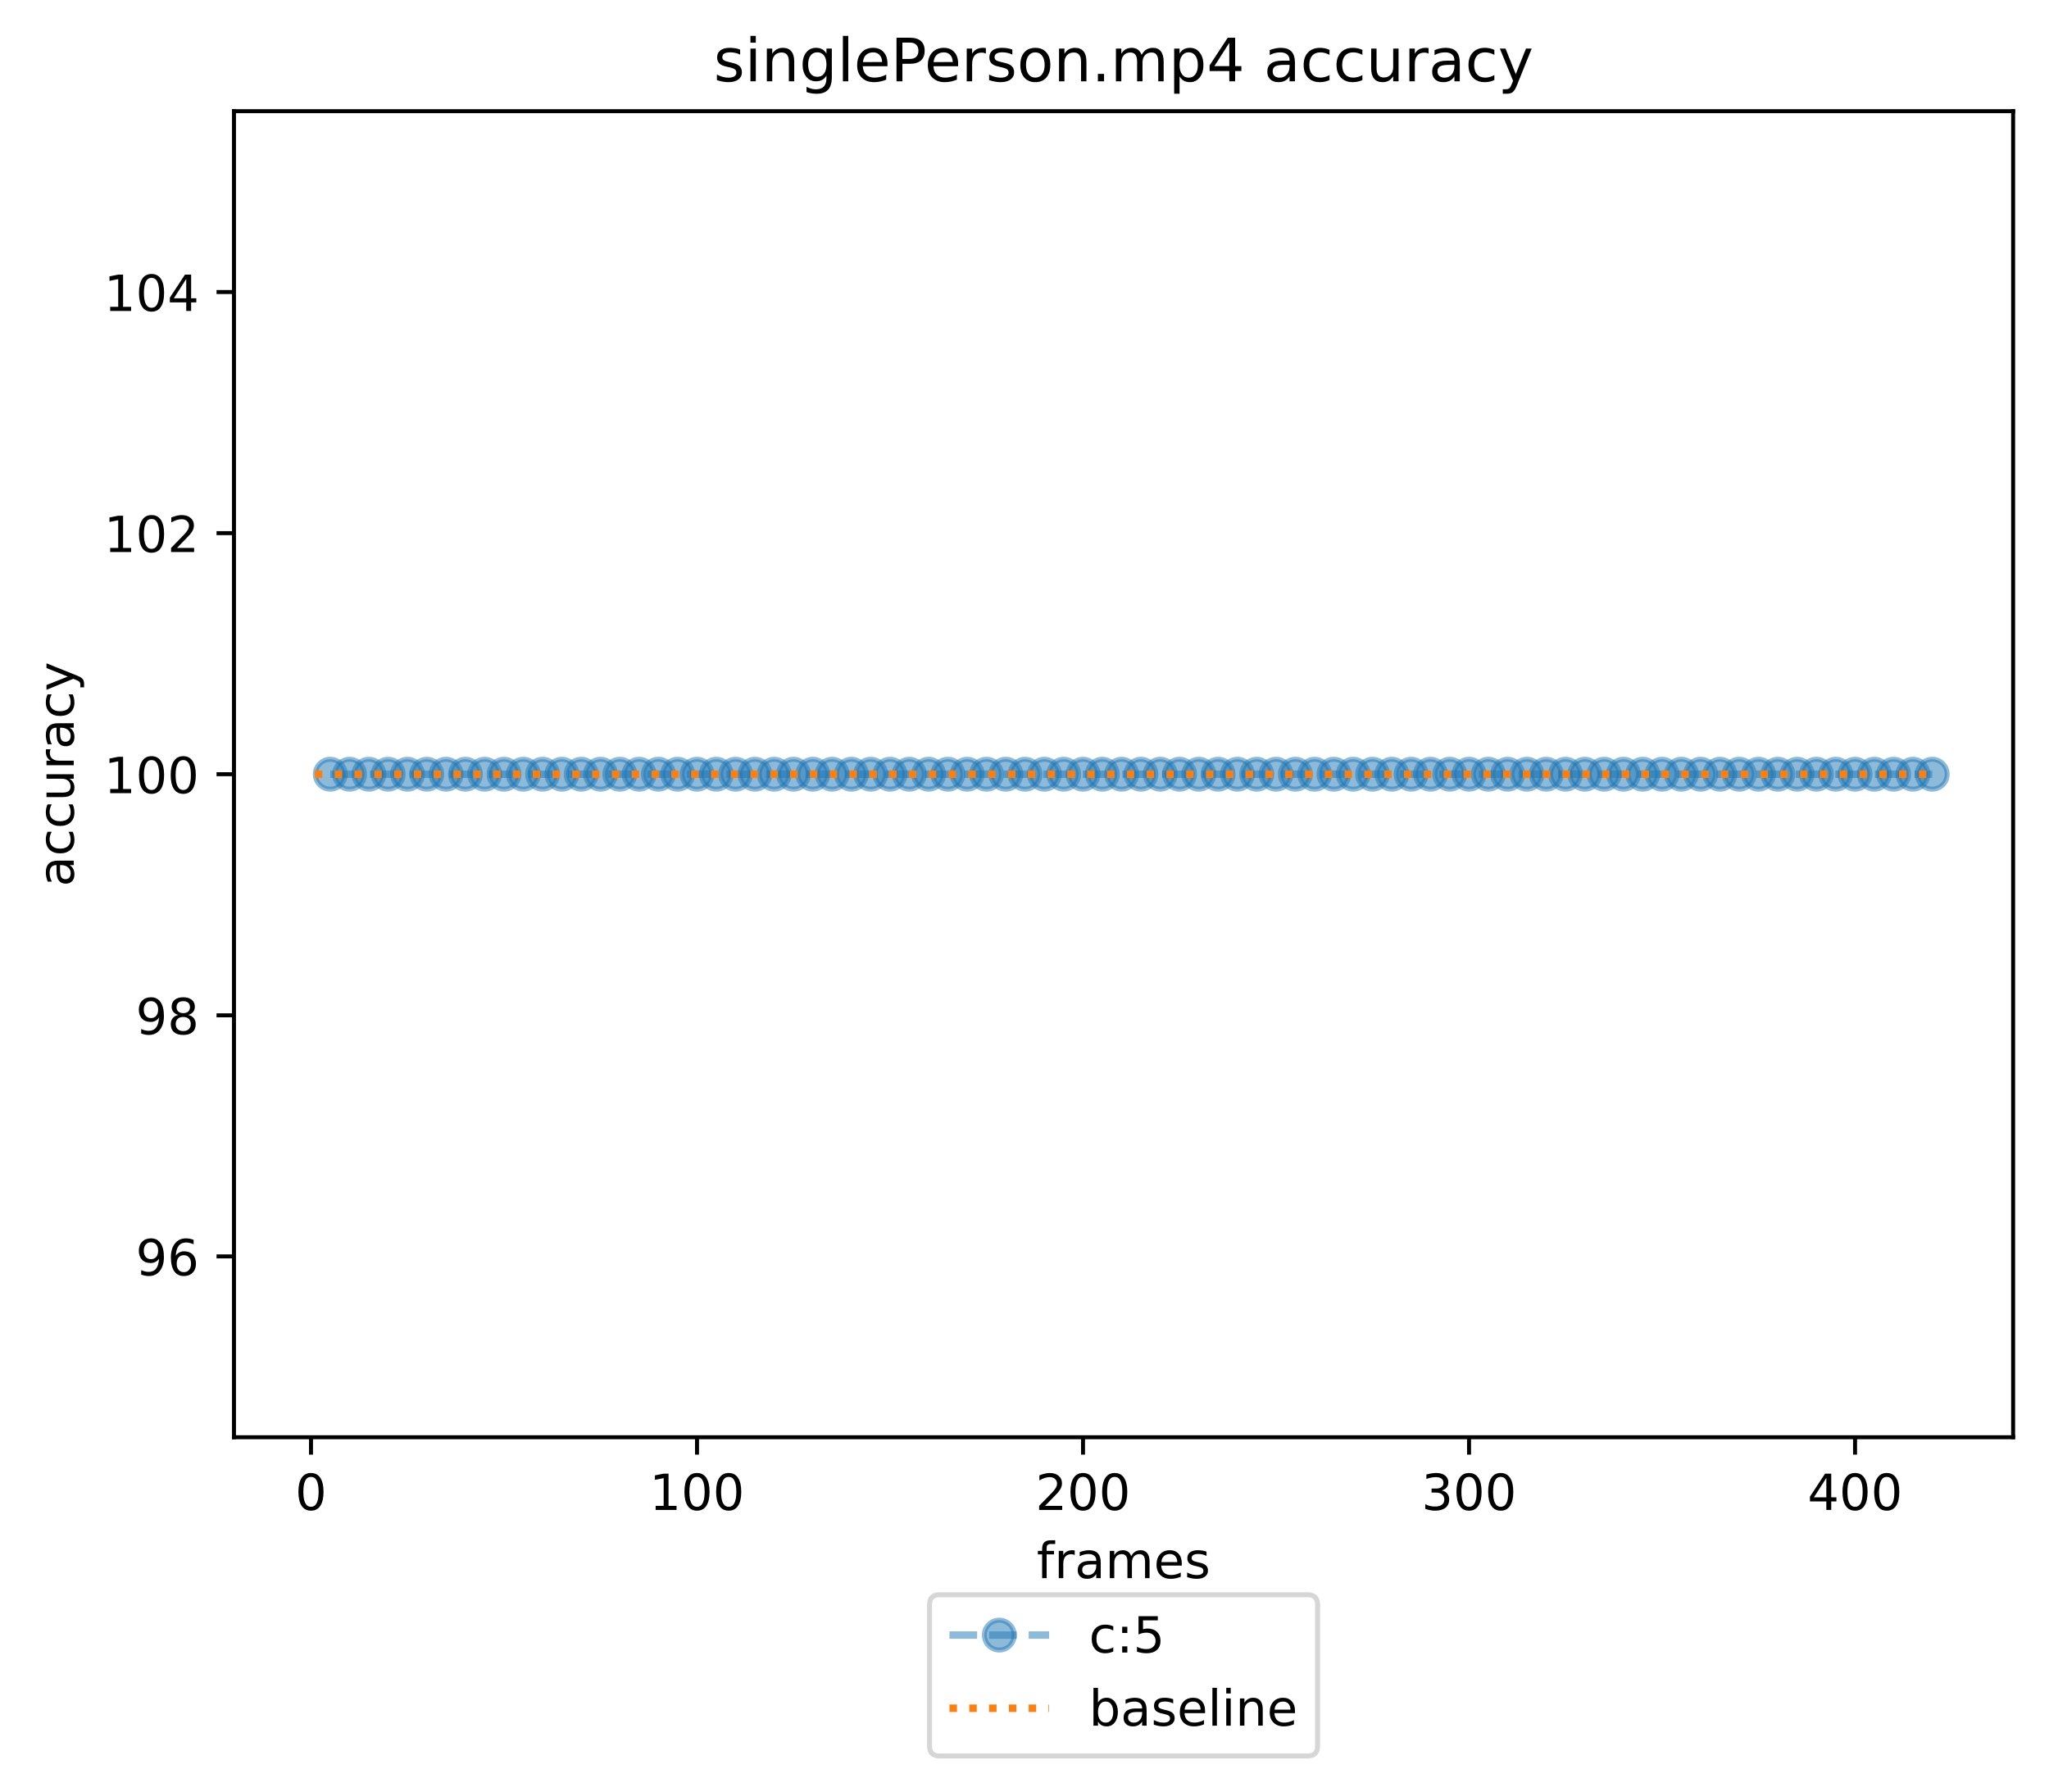 <?xml version="1.0" encoding="utf-8" standalone="no"?>
<!DOCTYPE svg PUBLIC "-//W3C//DTD SVG 1.1//EN"
  "http://www.w3.org/Graphics/SVG/1.1/DTD/svg11.dtd">
<!-- Created with matplotlib (https://matplotlib.org/) -->
<svg height="359.598pt" version="1.1" viewBox="0 0 411.286 359.598" width="411.286pt" xmlns="http://www.w3.org/2000/svg" xmlns:xlink="http://www.w3.org/1999/xlink">
 <defs>
  <style type="text/css">*{stroke-linecap:butt;stroke-linejoin:round;}</style>
 </defs>
 <g id="figure_1">
  <g id="patch_1">
   <path d="M 0 359.598 
L 411.286 359.598 
L 411.286 0 
L 0 0 
z
" style="fill:#ffffff;"/>
  </g>
  <g id="axes_1">
   <g id="patch_2">
    <path d="M 46.966 288.43 
L 404.086 288.43 
L 404.086 22.318 
L 46.966 22.318 
z
" style="fill:#ffffff;"/>
   </g>
   <g id="matplotlib.axis_1">
    <g id="xtick_1">
     <g id="line2d_1">
      <defs>
       <path d="M 0 0 
L 0 3.5 
" id="mebd1332205" style="stroke:#000000;stroke-width:0.8;"/>
      </defs>
      <g>
       <use style="stroke:#000000;stroke-width:0.8;" x="62.424" xlink:href="#mebd1332205" y="288.43"/>
      </g>
     </g>
     <g id="text_1">
      <!-- 0 -->
      <g transform="translate(59.242 303.029)scale(0.1 -0.1)">
       <defs>
        <path d="M 31.781 66.406 
Q 24.172 66.406 20.328 58.906 
Q 16.5 51.422 16.5 36.375 
Q 16.5 21.391 20.328 13.891 
Q 24.172 6.391 31.781 6.391 
Q 39.453 6.391 43.281 13.891 
Q 47.125 21.391 47.125 36.375 
Q 47.125 51.422 43.281 58.906 
Q 39.453 66.406 31.781 66.406 
z
M 31.781 74.219 
Q 44.047 74.219 50.516 64.516 
Q 56.984 54.828 56.984 36.375 
Q 56.984 17.969 50.516 8.266 
Q 44.047 -1.422 31.781 -1.422 
Q 19.531 -1.422 13.062 8.266 
Q 6.594 17.969 6.594 36.375 
Q 6.594 54.828 13.062 64.516 
Q 19.531 74.219 31.781 74.219 
z
" id="DejaVuSans-48"/>
       </defs>
       <use xlink:href="#DejaVuSans-48"/>
      </g>
     </g>
    </g>
    <g id="xtick_2">
     <g id="line2d_2">
      <g>
       <use style="stroke:#000000;stroke-width:0.8;" x="139.907" xlink:href="#mebd1332205" y="288.43"/>
      </g>
     </g>
     <g id="text_2">
      <!-- 100 -->
      <g transform="translate(130.363 303.029)scale(0.1 -0.1)">
       <defs>
        <path d="M 12.406 8.297 
L 28.516 8.297 
L 28.516 63.922 
L 10.984 60.406 
L 10.984 69.391 
L 28.422 72.906 
L 38.281 72.906 
L 38.281 8.297 
L 54.391 8.297 
L 54.391 0 
L 12.406 0 
z
" id="DejaVuSans-49"/>
       </defs>
       <use xlink:href="#DejaVuSans-49"/>
       <use x="63.623" xlink:href="#DejaVuSans-48"/>
       <use x="127.246" xlink:href="#DejaVuSans-48"/>
      </g>
     </g>
    </g>
    <g id="xtick_3">
     <g id="line2d_3">
      <g>
       <use style="stroke:#000000;stroke-width:0.8;" x="217.39" xlink:href="#mebd1332205" y="288.43"/>
      </g>
     </g>
     <g id="text_3">
      <!-- 200 -->
      <g transform="translate(207.846 303.029)scale(0.1 -0.1)">
       <defs>
        <path d="M 19.188 8.297 
L 53.609 8.297 
L 53.609 0 
L 7.328 0 
L 7.328 8.297 
Q 12.938 14.109 22.625 23.891 
Q 32.328 33.688 34.812 36.531 
Q 39.547 41.844 41.422 45.531 
Q 43.312 49.219 43.312 52.781 
Q 43.312 58.594 39.234 62.25 
Q 35.156 65.922 28.609 65.922 
Q 23.969 65.922 18.812 64.312 
Q 13.672 62.703 7.812 59.422 
L 7.812 69.391 
Q 13.766 71.781 18.938 73 
Q 24.125 74.219 28.422 74.219 
Q 39.75 74.219 46.484 68.547 
Q 53.219 62.891 53.219 53.422 
Q 53.219 48.922 51.531 44.891 
Q 49.859 40.875 45.406 35.406 
Q 44.188 33.984 37.641 27.219 
Q 31.109 20.453 19.188 8.297 
z
" id="DejaVuSans-50"/>
       </defs>
       <use xlink:href="#DejaVuSans-50"/>
       <use x="63.623" xlink:href="#DejaVuSans-48"/>
       <use x="127.246" xlink:href="#DejaVuSans-48"/>
      </g>
     </g>
    </g>
    <g id="xtick_4">
     <g id="line2d_4">
      <g>
       <use style="stroke:#000000;stroke-width:0.8;" x="294.873" xlink:href="#mebd1332205" y="288.43"/>
      </g>
     </g>
     <g id="text_4">
      <!-- 300 -->
      <g transform="translate(285.329 303.029)scale(0.1 -0.1)">
       <defs>
        <path d="M 40.578 39.312 
Q 47.656 37.797 51.625 33 
Q 55.609 28.219 55.609 21.188 
Q 55.609 10.406 48.188 4.484 
Q 40.766 -1.422 27.094 -1.422 
Q 22.516 -1.422 17.656 -0.516 
Q 12.797 0.391 7.625 2.203 
L 7.625 11.719 
Q 11.719 9.328 16.594 8.109 
Q 21.484 6.891 26.812 6.891 
Q 36.078 6.891 40.938 10.547 
Q 45.797 14.203 45.797 21.188 
Q 45.797 27.641 41.281 31.266 
Q 36.766 34.906 28.719 34.906 
L 20.219 34.906 
L 20.219 43.016 
L 29.109 43.016 
Q 36.375 43.016 40.234 45.922 
Q 44.094 48.828 44.094 54.297 
Q 44.094 59.906 40.109 62.906 
Q 36.141 65.922 28.719 65.922 
Q 24.656 65.922 20.016 65.031 
Q 15.375 64.156 9.812 62.312 
L 9.812 71.094 
Q 15.438 72.656 20.344 73.438 
Q 25.25 74.219 29.594 74.219 
Q 40.828 74.219 47.359 69.109 
Q 53.906 64.016 53.906 55.328 
Q 53.906 49.266 50.438 45.094 
Q 46.969 40.922 40.578 39.312 
z
" id="DejaVuSans-51"/>
       </defs>
       <use xlink:href="#DejaVuSans-51"/>
       <use x="63.623" xlink:href="#DejaVuSans-48"/>
       <use x="127.246" xlink:href="#DejaVuSans-48"/>
      </g>
     </g>
    </g>
    <g id="xtick_5">
     <g id="line2d_5">
      <g>
       <use style="stroke:#000000;stroke-width:0.8;" x="372.356" xlink:href="#mebd1332205" y="288.43"/>
      </g>
     </g>
     <g id="text_5">
      <!-- 400 -->
      <g transform="translate(362.813 303.029)scale(0.1 -0.1)">
       <defs>
        <path d="M 37.797 64.312 
L 12.891 25.391 
L 37.797 25.391 
z
M 35.203 72.906 
L 47.609 72.906 
L 47.609 25.391 
L 58.016 25.391 
L 58.016 17.188 
L 47.609 17.188 
L 47.609 0 
L 37.797 0 
L 37.797 17.188 
L 4.891 17.188 
L 4.891 26.703 
z
" id="DejaVuSans-52"/>
       </defs>
       <use xlink:href="#DejaVuSans-52"/>
       <use x="63.623" xlink:href="#DejaVuSans-48"/>
       <use x="127.246" xlink:href="#DejaVuSans-48"/>
      </g>
     </g>
    </g>
    <g id="text_6">
     <!-- frames -->
     <g transform="translate(208.094 316.707)scale(0.1 -0.1)">
      <defs>
       <path d="M 37.109 75.984 
L 37.109 68.5 
L 28.516 68.5 
Q 23.688 68.5 21.797 66.547 
Q 19.922 64.594 19.922 59.516 
L 19.922 54.688 
L 34.719 54.688 
L 34.719 47.703 
L 19.922 47.703 
L 19.922 0 
L 10.891 0 
L 10.891 47.703 
L 2.297 47.703 
L 2.297 54.688 
L 10.891 54.688 
L 10.891 58.5 
Q 10.891 67.625 15.141 71.797 
Q 19.391 75.984 28.609 75.984 
z
" id="DejaVuSans-102"/>
       <path d="M 41.109 46.297 
Q 39.594 47.172 37.812 47.578 
Q 36.031 48 33.891 48 
Q 26.266 48 22.188 43.047 
Q 18.109 38.094 18.109 28.812 
L 18.109 0 
L 9.078 0 
L 9.078 54.688 
L 18.109 54.688 
L 18.109 46.188 
Q 20.953 51.172 25.484 53.578 
Q 30.031 56 36.531 56 
Q 37.453 56 38.578 55.875 
Q 39.703 55.766 41.062 55.516 
z
" id="DejaVuSans-114"/>
       <path d="M 34.281 27.484 
Q 23.391 27.484 19.188 25 
Q 14.984 22.516 14.984 16.5 
Q 14.984 11.719 18.141 8.906 
Q 21.297 6.109 26.703 6.109 
Q 34.188 6.109 38.703 11.406 
Q 43.219 16.703 43.219 25.484 
L 43.219 27.484 
z
M 52.203 31.203 
L 52.203 0 
L 43.219 0 
L 43.219 8.297 
Q 40.141 3.328 35.547 0.953 
Q 30.953 -1.422 24.312 -1.422 
Q 15.922 -1.422 10.953 3.297 
Q 6 8.016 6 15.922 
Q 6 25.141 12.172 29.828 
Q 18.359 34.516 30.609 34.516 
L 43.219 34.516 
L 43.219 35.406 
Q 43.219 41.609 39.141 45 
Q 35.062 48.391 27.688 48.391 
Q 23 48.391 18.547 47.266 
Q 14.109 46.141 10.016 43.891 
L 10.016 52.203 
Q 14.938 54.109 19.578 55.047 
Q 24.219 56 28.609 56 
Q 40.484 56 46.344 49.844 
Q 52.203 43.703 52.203 31.203 
z
" id="DejaVuSans-97"/>
       <path d="M 52 44.188 
Q 55.375 50.25 60.062 53.125 
Q 64.75 56 71.094 56 
Q 79.641 56 84.281 50.016 
Q 88.922 44.047 88.922 33.016 
L 88.922 0 
L 79.891 0 
L 79.891 32.719 
Q 79.891 40.578 77.094 44.375 
Q 74.312 48.188 68.609 48.188 
Q 61.625 48.188 57.562 43.547 
Q 53.516 38.922 53.516 30.906 
L 53.516 0 
L 44.484 0 
L 44.484 32.719 
Q 44.484 40.625 41.703 44.406 
Q 38.922 48.188 33.109 48.188 
Q 26.219 48.188 22.156 43.531 
Q 18.109 38.875 18.109 30.906 
L 18.109 0 
L 9.078 0 
L 9.078 54.688 
L 18.109 54.688 
L 18.109 46.188 
Q 21.188 51.219 25.484 53.609 
Q 29.781 56 35.688 56 
Q 41.656 56 45.828 52.969 
Q 50 49.953 52 44.188 
z
" id="DejaVuSans-109"/>
       <path d="M 56.203 29.594 
L 56.203 25.203 
L 14.891 25.203 
Q 15.484 15.922 20.484 11.062 
Q 25.484 6.203 34.422 6.203 
Q 39.594 6.203 44.453 7.469 
Q 49.312 8.734 54.109 11.281 
L 54.109 2.781 
Q 49.266 0.734 44.188 -0.344 
Q 39.109 -1.422 33.891 -1.422 
Q 20.797 -1.422 13.156 6.188 
Q 5.516 13.812 5.516 26.812 
Q 5.516 40.234 12.766 48.109 
Q 20.016 56 32.328 56 
Q 43.359 56 49.781 48.891 
Q 56.203 41.797 56.203 29.594 
z
M 47.219 32.234 
Q 47.125 39.594 43.094 43.984 
Q 39.062 48.391 32.422 48.391 
Q 24.906 48.391 20.391 44.141 
Q 15.875 39.891 15.188 32.172 
z
" id="DejaVuSans-101"/>
       <path d="M 44.281 53.078 
L 44.281 44.578 
Q 40.484 46.531 36.375 47.5 
Q 32.281 48.484 27.875 48.484 
Q 21.188 48.484 17.844 46.438 
Q 14.5 44.391 14.5 40.281 
Q 14.5 37.156 16.891 35.375 
Q 19.281 33.594 26.516 31.984 
L 29.594 31.297 
Q 39.156 29.25 43.188 25.516 
Q 47.219 21.781 47.219 15.094 
Q 47.219 7.469 41.188 3.016 
Q 35.156 -1.422 24.609 -1.422 
Q 20.219 -1.422 15.453 -0.562 
Q 10.688 0.297 5.422 2 
L 5.422 11.281 
Q 10.406 8.688 15.234 7.391 
Q 20.062 6.109 24.812 6.109 
Q 31.156 6.109 34.562 8.281 
Q 37.984 10.453 37.984 14.406 
Q 37.984 18.062 35.516 20.016 
Q 33.062 21.969 24.703 23.781 
L 21.578 24.516 
Q 13.234 26.266 9.516 29.906 
Q 5.812 33.547 5.812 39.891 
Q 5.812 47.609 11.281 51.797 
Q 16.75 56 26.812 56 
Q 31.781 56 36.172 55.266 
Q 40.578 54.547 44.281 53.078 
z
" id="DejaVuSans-115"/>
      </defs>
      <use xlink:href="#DejaVuSans-102"/>
      <use x="35.205" xlink:href="#DejaVuSans-114"/>
      <use x="76.318" xlink:href="#DejaVuSans-97"/>
      <use x="137.598" xlink:href="#DejaVuSans-109"/>
      <use x="235.01" xlink:href="#DejaVuSans-101"/>
      <use x="296.533" xlink:href="#DejaVuSans-115"/>
     </g>
    </g>
   </g>
   <g id="matplotlib.axis_2">
    <g id="ytick_1">
     <g id="line2d_6">
      <defs>
       <path d="M 0 0 
L -3.5 0 
" id="m927bc03f6c" style="stroke:#000000;stroke-width:0.8;"/>
      </defs>
      <g>
       <use style="stroke:#000000;stroke-width:0.8;" x="46.966" xlink:href="#m927bc03f6c" y="252.142"/>
      </g>
     </g>
     <g id="text_7">
      <!-- 96 -->
      <g transform="translate(27.241 255.941)scale(0.1 -0.1)">
       <defs>
        <path d="M 10.984 1.516 
L 10.984 10.5 
Q 14.703 8.734 18.5 7.812 
Q 22.312 6.891 25.984 6.891 
Q 35.75 6.891 40.891 13.453 
Q 46.047 20.016 46.781 33.406 
Q 43.953 29.203 39.594 26.953 
Q 35.25 24.703 29.984 24.703 
Q 19.047 24.703 12.672 31.312 
Q 6.297 37.938 6.297 49.422 
Q 6.297 60.641 12.938 67.422 
Q 19.578 74.219 30.609 74.219 
Q 43.266 74.219 49.922 64.516 
Q 56.594 54.828 56.594 36.375 
Q 56.594 19.141 48.406 8.859 
Q 40.234 -1.422 26.422 -1.422 
Q 22.703 -1.422 18.891 -0.688 
Q 15.094 0.047 10.984 1.516 
z
M 30.609 32.422 
Q 37.25 32.422 41.125 36.953 
Q 45.016 41.5 45.016 49.422 
Q 45.016 57.281 41.125 61.844 
Q 37.25 66.406 30.609 66.406 
Q 23.969 66.406 20.094 61.844 
Q 16.219 57.281 16.219 49.422 
Q 16.219 41.5 20.094 36.953 
Q 23.969 32.422 30.609 32.422 
z
" id="DejaVuSans-57"/>
        <path d="M 33.016 40.375 
Q 26.375 40.375 22.484 35.828 
Q 18.609 31.297 18.609 23.391 
Q 18.609 15.531 22.484 10.953 
Q 26.375 6.391 33.016 6.391 
Q 39.656 6.391 43.531 10.953 
Q 47.406 15.531 47.406 23.391 
Q 47.406 31.297 43.531 35.828 
Q 39.656 40.375 33.016 40.375 
z
M 52.594 71.297 
L 52.594 62.312 
Q 48.875 64.062 45.094 64.984 
Q 41.312 65.922 37.594 65.922 
Q 27.828 65.922 22.672 59.328 
Q 17.531 52.734 16.797 39.406 
Q 19.672 43.656 24.016 45.922 
Q 28.375 48.188 33.594 48.188 
Q 44.578 48.188 50.953 41.516 
Q 57.328 34.859 57.328 23.391 
Q 57.328 12.156 50.688 5.359 
Q 44.047 -1.422 33.016 -1.422 
Q 20.359 -1.422 13.672 8.266 
Q 6.984 17.969 6.984 36.375 
Q 6.984 53.656 15.188 63.938 
Q 23.391 74.219 37.203 74.219 
Q 40.922 74.219 44.703 73.484 
Q 48.484 72.75 52.594 71.297 
z
" id="DejaVuSans-54"/>
       </defs>
       <use xlink:href="#DejaVuSans-57"/>
       <use x="63.623" xlink:href="#DejaVuSans-54"/>
      </g>
     </g>
    </g>
    <g id="ytick_2">
     <g id="line2d_7">
      <g>
       <use style="stroke:#000000;stroke-width:0.8;" x="46.966" xlink:href="#m927bc03f6c" y="203.758"/>
      </g>
     </g>
     <g id="text_8">
      <!-- 98 -->
      <g transform="translate(27.241 207.557)scale(0.1 -0.1)">
       <defs>
        <path d="M 31.781 34.625 
Q 24.75 34.625 20.719 30.859 
Q 16.703 27.094 16.703 20.516 
Q 16.703 13.922 20.719 10.156 
Q 24.75 6.391 31.781 6.391 
Q 38.812 6.391 42.859 10.172 
Q 46.922 13.969 46.922 20.516 
Q 46.922 27.094 42.891 30.859 
Q 38.875 34.625 31.781 34.625 
z
M 21.922 38.812 
Q 15.578 40.375 12.031 44.719 
Q 8.5 49.078 8.5 55.328 
Q 8.5 64.062 14.719 69.141 
Q 20.953 74.219 31.781 74.219 
Q 42.672 74.219 48.875 69.141 
Q 55.078 64.062 55.078 55.328 
Q 55.078 49.078 51.531 44.719 
Q 48 40.375 41.703 38.812 
Q 48.828 37.156 52.797 32.312 
Q 56.781 27.484 56.781 20.516 
Q 56.781 9.906 50.312 4.234 
Q 43.844 -1.422 31.781 -1.422 
Q 19.734 -1.422 13.25 4.234 
Q 6.781 9.906 6.781 20.516 
Q 6.781 27.484 10.781 32.312 
Q 14.797 37.156 21.922 38.812 
z
M 18.312 54.391 
Q 18.312 48.734 21.844 45.562 
Q 25.391 42.391 31.781 42.391 
Q 38.141 42.391 41.719 45.562 
Q 45.312 48.734 45.312 54.391 
Q 45.312 60.062 41.719 63.234 
Q 38.141 66.406 31.781 66.406 
Q 25.391 66.406 21.844 63.234 
Q 18.312 60.062 18.312 54.391 
z
" id="DejaVuSans-56"/>
       </defs>
       <use xlink:href="#DejaVuSans-57"/>
       <use x="63.623" xlink:href="#DejaVuSans-56"/>
      </g>
     </g>
    </g>
    <g id="ytick_3">
     <g id="line2d_8">
      <g>
       <use style="stroke:#000000;stroke-width:0.8;" x="46.966" xlink:href="#m927bc03f6c" y="155.374"/>
      </g>
     </g>
     <g id="text_9">
      <!-- 100 -->
      <g transform="translate(20.878 159.173)scale(0.1 -0.1)">
       <use xlink:href="#DejaVuSans-49"/>
       <use x="63.623" xlink:href="#DejaVuSans-48"/>
       <use x="127.246" xlink:href="#DejaVuSans-48"/>
      </g>
     </g>
    </g>
    <g id="ytick_4">
     <g id="line2d_9">
      <g>
       <use style="stroke:#000000;stroke-width:0.8;" x="46.966" xlink:href="#m927bc03f6c" y="106.99"/>
      </g>
     </g>
     <g id="text_10">
      <!-- 102 -->
      <g transform="translate(20.878 110.789)scale(0.1 -0.1)">
       <use xlink:href="#DejaVuSans-49"/>
       <use x="63.623" xlink:href="#DejaVuSans-48"/>
       <use x="127.246" xlink:href="#DejaVuSans-50"/>
      </g>
     </g>
    </g>
    <g id="ytick_5">
     <g id="line2d_10">
      <g>
       <use style="stroke:#000000;stroke-width:0.8;" x="46.966" xlink:href="#m927bc03f6c" y="58.606"/>
      </g>
     </g>
     <g id="text_11">
      <!-- 104 -->
      <g transform="translate(20.878 62.405)scale(0.1 -0.1)">
       <use xlink:href="#DejaVuSans-49"/>
       <use x="63.623" xlink:href="#DejaVuSans-48"/>
       <use x="127.246" xlink:href="#DejaVuSans-52"/>
      </g>
     </g>
    </g>
    <g id="text_12">
     <!-- accuracy -->
     <g transform="translate(14.798 177.934)rotate(-90)scale(0.1 -0.1)">
      <defs>
       <path d="M 48.781 52.594 
L 48.781 44.188 
Q 44.969 46.297 41.141 47.344 
Q 37.312 48.391 33.406 48.391 
Q 24.656 48.391 19.812 42.844 
Q 14.984 37.312 14.984 27.297 
Q 14.984 17.281 19.812 11.734 
Q 24.656 6.203 33.406 6.203 
Q 37.312 6.203 41.141 7.25 
Q 44.969 8.297 48.781 10.406 
L 48.781 2.094 
Q 45.016 0.344 40.984 -0.531 
Q 36.969 -1.422 32.422 -1.422 
Q 20.062 -1.422 12.781 6.344 
Q 5.516 14.109 5.516 27.297 
Q 5.516 40.672 12.859 48.328 
Q 20.219 56 33.016 56 
Q 37.156 56 41.109 55.141 
Q 45.062 54.297 48.781 52.594 
z
" id="DejaVuSans-99"/>
       <path d="M 8.5 21.578 
L 8.5 54.688 
L 17.484 54.688 
L 17.484 21.922 
Q 17.484 14.156 20.5 10.266 
Q 23.531 6.391 29.594 6.391 
Q 36.859 6.391 41.078 11.031 
Q 45.312 15.672 45.312 23.688 
L 45.312 54.688 
L 54.297 54.688 
L 54.297 0 
L 45.312 0 
L 45.312 8.406 
Q 42.047 3.422 37.719 1 
Q 33.406 -1.422 27.688 -1.422 
Q 18.266 -1.422 13.375 4.438 
Q 8.5 10.297 8.5 21.578 
z
M 31.109 56 
z
" id="DejaVuSans-117"/>
       <path d="M 32.172 -5.078 
Q 28.375 -14.844 24.75 -17.812 
Q 21.141 -20.797 15.094 -20.797 
L 7.906 -20.797 
L 7.906 -13.281 
L 13.188 -13.281 
Q 16.891 -13.281 18.938 -11.516 
Q 21 -9.766 23.484 -3.219 
L 25.094 0.875 
L 2.984 54.688 
L 12.5 54.688 
L 29.594 11.922 
L 46.688 54.688 
L 56.203 54.688 
z
" id="DejaVuSans-121"/>
      </defs>
      <use xlink:href="#DejaVuSans-97"/>
      <use x="61.279" xlink:href="#DejaVuSans-99"/>
      <use x="116.26" xlink:href="#DejaVuSans-99"/>
      <use x="171.24" xlink:href="#DejaVuSans-117"/>
      <use x="234.619" xlink:href="#DejaVuSans-114"/>
      <use x="275.732" xlink:href="#DejaVuSans-97"/>
      <use x="337.012" xlink:href="#DejaVuSans-99"/>
      <use x="391.992" xlink:href="#DejaVuSans-121"/>
     </g>
    </g>
   </g>
   <g id="line2d_11">
    <path clip-path="url(#pcafe2ff7f9)" d="M 66.298 155.374 
L 70.172 155.374 
L 74.046 155.374 
L 77.92 155.374 
L 81.794 155.374 
L 85.668 155.374 
L 89.543 155.374 
L 93.417 155.374 
L 97.291 155.374 
L 101.165 155.374 
L 105.039 155.374 
L 108.913 155.374 
L 112.788 155.374 
L 116.662 155.374 
L 120.536 155.374 
L 124.41 155.374 
L 128.284 155.374 
L 132.158 155.374 
L 136.033 155.374 
L 139.907 155.374 
L 143.781 155.374 
L 147.655 155.374 
L 151.529 155.374 
L 155.403 155.374 
L 159.278 155.374 
L 163.152 155.374 
L 167.026 155.374 
L 170.9 155.374 
L 174.774 155.374 
L 178.648 155.374 
L 182.522 155.374 
L 186.397 155.374 
L 190.271 155.374 
L 194.145 155.374 
L 198.019 155.374 
L 201.893 155.374 
L 205.767 155.374 
L 209.642 155.374 
L 213.516 155.374 
L 217.39 155.374 
L 221.264 155.374 
L 225.138 155.374 
L 229.012 155.374 
L 232.887 155.374 
L 236.761 155.374 
L 240.635 155.374 
L 244.509 155.374 
L 248.383 155.374 
L 252.257 155.374 
L 256.131 155.374 
L 260.006 155.374 
L 263.88 155.374 
L 267.754 155.374 
L 271.628 155.374 
L 275.502 155.374 
L 279.376 155.374 
L 283.251 155.374 
L 287.125 155.374 
L 290.999 155.374 
L 294.873 155.374 
L 298.747 155.374 
L 302.621 155.374 
L 306.496 155.374 
L 310.37 155.374 
L 314.244 155.374 
L 318.118 155.374 
L 321.992 155.374 
L 325.866 155.374 
L 329.741 155.374 
L 333.615 155.374 
L 337.489 155.374 
L 341.363 155.374 
L 345.237 155.374 
L 349.111 155.374 
L 352.985 155.374 
L 356.86 155.374 
L 360.734 155.374 
L 364.608 155.374 
L 368.482 155.374 
L 372.356 155.374 
L 376.23 155.374 
L 380.105 155.374 
L 383.979 155.374 
L 387.853 155.374 
" style="fill:none;stroke:#1f77b4;stroke-dasharray:5.55,2.4;stroke-dashoffset:0;stroke-opacity:0.5;stroke-width:1.5;"/>
    <defs>
     <path d="M 0 3 
C 0.796 3 1.559 2.684 2.121 2.121 
C 2.684 1.559 3 0.796 3 0 
C 3 -0.796 2.684 -1.559 2.121 -2.121 
C 1.559 -2.684 0.796 -3 0 -3 
C -0.796 -3 -1.559 -2.684 -2.121 -2.121 
C -2.684 -1.559 -3 -0.796 -3 0 
C -3 0.796 -2.684 1.559 -2.121 2.121 
C -1.559 2.684 -0.796 3 0 3 
z
" id="ma7aa693a6f" style="stroke:#1f77b4;stroke-opacity:0.5;"/>
    </defs>
    <g clip-path="url(#pcafe2ff7f9)">
     <use style="fill:#1f77b4;fill-opacity:0.5;stroke:#1f77b4;stroke-opacity:0.5;" x="66.298" xlink:href="#ma7aa693a6f" y="155.374"/>
     <use style="fill:#1f77b4;fill-opacity:0.5;stroke:#1f77b4;stroke-opacity:0.5;" x="70.172" xlink:href="#ma7aa693a6f" y="155.374"/>
     <use style="fill:#1f77b4;fill-opacity:0.5;stroke:#1f77b4;stroke-opacity:0.5;" x="74.046" xlink:href="#ma7aa693a6f" y="155.374"/>
     <use style="fill:#1f77b4;fill-opacity:0.5;stroke:#1f77b4;stroke-opacity:0.5;" x="77.92" xlink:href="#ma7aa693a6f" y="155.374"/>
     <use style="fill:#1f77b4;fill-opacity:0.5;stroke:#1f77b4;stroke-opacity:0.5;" x="81.794" xlink:href="#ma7aa693a6f" y="155.374"/>
     <use style="fill:#1f77b4;fill-opacity:0.5;stroke:#1f77b4;stroke-opacity:0.5;" x="85.668" xlink:href="#ma7aa693a6f" y="155.374"/>
     <use style="fill:#1f77b4;fill-opacity:0.5;stroke:#1f77b4;stroke-opacity:0.5;" x="89.543" xlink:href="#ma7aa693a6f" y="155.374"/>
     <use style="fill:#1f77b4;fill-opacity:0.5;stroke:#1f77b4;stroke-opacity:0.5;" x="93.417" xlink:href="#ma7aa693a6f" y="155.374"/>
     <use style="fill:#1f77b4;fill-opacity:0.5;stroke:#1f77b4;stroke-opacity:0.5;" x="97.291" xlink:href="#ma7aa693a6f" y="155.374"/>
     <use style="fill:#1f77b4;fill-opacity:0.5;stroke:#1f77b4;stroke-opacity:0.5;" x="101.165" xlink:href="#ma7aa693a6f" y="155.374"/>
     <use style="fill:#1f77b4;fill-opacity:0.5;stroke:#1f77b4;stroke-opacity:0.5;" x="105.039" xlink:href="#ma7aa693a6f" y="155.374"/>
     <use style="fill:#1f77b4;fill-opacity:0.5;stroke:#1f77b4;stroke-opacity:0.5;" x="108.913" xlink:href="#ma7aa693a6f" y="155.374"/>
     <use style="fill:#1f77b4;fill-opacity:0.5;stroke:#1f77b4;stroke-opacity:0.5;" x="112.788" xlink:href="#ma7aa693a6f" y="155.374"/>
     <use style="fill:#1f77b4;fill-opacity:0.5;stroke:#1f77b4;stroke-opacity:0.5;" x="116.662" xlink:href="#ma7aa693a6f" y="155.374"/>
     <use style="fill:#1f77b4;fill-opacity:0.5;stroke:#1f77b4;stroke-opacity:0.5;" x="120.536" xlink:href="#ma7aa693a6f" y="155.374"/>
     <use style="fill:#1f77b4;fill-opacity:0.5;stroke:#1f77b4;stroke-opacity:0.5;" x="124.41" xlink:href="#ma7aa693a6f" y="155.374"/>
     <use style="fill:#1f77b4;fill-opacity:0.5;stroke:#1f77b4;stroke-opacity:0.5;" x="128.284" xlink:href="#ma7aa693a6f" y="155.374"/>
     <use style="fill:#1f77b4;fill-opacity:0.5;stroke:#1f77b4;stroke-opacity:0.5;" x="132.158" xlink:href="#ma7aa693a6f" y="155.374"/>
     <use style="fill:#1f77b4;fill-opacity:0.5;stroke:#1f77b4;stroke-opacity:0.5;" x="136.033" xlink:href="#ma7aa693a6f" y="155.374"/>
     <use style="fill:#1f77b4;fill-opacity:0.5;stroke:#1f77b4;stroke-opacity:0.5;" x="139.907" xlink:href="#ma7aa693a6f" y="155.374"/>
     <use style="fill:#1f77b4;fill-opacity:0.5;stroke:#1f77b4;stroke-opacity:0.5;" x="143.781" xlink:href="#ma7aa693a6f" y="155.374"/>
     <use style="fill:#1f77b4;fill-opacity:0.5;stroke:#1f77b4;stroke-opacity:0.5;" x="147.655" xlink:href="#ma7aa693a6f" y="155.374"/>
     <use style="fill:#1f77b4;fill-opacity:0.5;stroke:#1f77b4;stroke-opacity:0.5;" x="151.529" xlink:href="#ma7aa693a6f" y="155.374"/>
     <use style="fill:#1f77b4;fill-opacity:0.5;stroke:#1f77b4;stroke-opacity:0.5;" x="155.403" xlink:href="#ma7aa693a6f" y="155.374"/>
     <use style="fill:#1f77b4;fill-opacity:0.5;stroke:#1f77b4;stroke-opacity:0.5;" x="159.278" xlink:href="#ma7aa693a6f" y="155.374"/>
     <use style="fill:#1f77b4;fill-opacity:0.5;stroke:#1f77b4;stroke-opacity:0.5;" x="163.152" xlink:href="#ma7aa693a6f" y="155.374"/>
     <use style="fill:#1f77b4;fill-opacity:0.5;stroke:#1f77b4;stroke-opacity:0.5;" x="167.026" xlink:href="#ma7aa693a6f" y="155.374"/>
     <use style="fill:#1f77b4;fill-opacity:0.5;stroke:#1f77b4;stroke-opacity:0.5;" x="170.9" xlink:href="#ma7aa693a6f" y="155.374"/>
     <use style="fill:#1f77b4;fill-opacity:0.5;stroke:#1f77b4;stroke-opacity:0.5;" x="174.774" xlink:href="#ma7aa693a6f" y="155.374"/>
     <use style="fill:#1f77b4;fill-opacity:0.5;stroke:#1f77b4;stroke-opacity:0.5;" x="178.648" xlink:href="#ma7aa693a6f" y="155.374"/>
     <use style="fill:#1f77b4;fill-opacity:0.5;stroke:#1f77b4;stroke-opacity:0.5;" x="182.522" xlink:href="#ma7aa693a6f" y="155.374"/>
     <use style="fill:#1f77b4;fill-opacity:0.5;stroke:#1f77b4;stroke-opacity:0.5;" x="186.397" xlink:href="#ma7aa693a6f" y="155.374"/>
     <use style="fill:#1f77b4;fill-opacity:0.5;stroke:#1f77b4;stroke-opacity:0.5;" x="190.271" xlink:href="#ma7aa693a6f" y="155.374"/>
     <use style="fill:#1f77b4;fill-opacity:0.5;stroke:#1f77b4;stroke-opacity:0.5;" x="194.145" xlink:href="#ma7aa693a6f" y="155.374"/>
     <use style="fill:#1f77b4;fill-opacity:0.5;stroke:#1f77b4;stroke-opacity:0.5;" x="198.019" xlink:href="#ma7aa693a6f" y="155.374"/>
     <use style="fill:#1f77b4;fill-opacity:0.5;stroke:#1f77b4;stroke-opacity:0.5;" x="201.893" xlink:href="#ma7aa693a6f" y="155.374"/>
     <use style="fill:#1f77b4;fill-opacity:0.5;stroke:#1f77b4;stroke-opacity:0.5;" x="205.767" xlink:href="#ma7aa693a6f" y="155.374"/>
     <use style="fill:#1f77b4;fill-opacity:0.5;stroke:#1f77b4;stroke-opacity:0.5;" x="209.642" xlink:href="#ma7aa693a6f" y="155.374"/>
     <use style="fill:#1f77b4;fill-opacity:0.5;stroke:#1f77b4;stroke-opacity:0.5;" x="213.516" xlink:href="#ma7aa693a6f" y="155.374"/>
     <use style="fill:#1f77b4;fill-opacity:0.5;stroke:#1f77b4;stroke-opacity:0.5;" x="217.39" xlink:href="#ma7aa693a6f" y="155.374"/>
     <use style="fill:#1f77b4;fill-opacity:0.5;stroke:#1f77b4;stroke-opacity:0.5;" x="221.264" xlink:href="#ma7aa693a6f" y="155.374"/>
     <use style="fill:#1f77b4;fill-opacity:0.5;stroke:#1f77b4;stroke-opacity:0.5;" x="225.138" xlink:href="#ma7aa693a6f" y="155.374"/>
     <use style="fill:#1f77b4;fill-opacity:0.5;stroke:#1f77b4;stroke-opacity:0.5;" x="229.012" xlink:href="#ma7aa693a6f" y="155.374"/>
     <use style="fill:#1f77b4;fill-opacity:0.5;stroke:#1f77b4;stroke-opacity:0.5;" x="232.887" xlink:href="#ma7aa693a6f" y="155.374"/>
     <use style="fill:#1f77b4;fill-opacity:0.5;stroke:#1f77b4;stroke-opacity:0.5;" x="236.761" xlink:href="#ma7aa693a6f" y="155.374"/>
     <use style="fill:#1f77b4;fill-opacity:0.5;stroke:#1f77b4;stroke-opacity:0.5;" x="240.635" xlink:href="#ma7aa693a6f" y="155.374"/>
     <use style="fill:#1f77b4;fill-opacity:0.5;stroke:#1f77b4;stroke-opacity:0.5;" x="244.509" xlink:href="#ma7aa693a6f" y="155.374"/>
     <use style="fill:#1f77b4;fill-opacity:0.5;stroke:#1f77b4;stroke-opacity:0.5;" x="248.383" xlink:href="#ma7aa693a6f" y="155.374"/>
     <use style="fill:#1f77b4;fill-opacity:0.5;stroke:#1f77b4;stroke-opacity:0.5;" x="252.257" xlink:href="#ma7aa693a6f" y="155.374"/>
     <use style="fill:#1f77b4;fill-opacity:0.5;stroke:#1f77b4;stroke-opacity:0.5;" x="256.131" xlink:href="#ma7aa693a6f" y="155.374"/>
     <use style="fill:#1f77b4;fill-opacity:0.5;stroke:#1f77b4;stroke-opacity:0.5;" x="260.006" xlink:href="#ma7aa693a6f" y="155.374"/>
     <use style="fill:#1f77b4;fill-opacity:0.5;stroke:#1f77b4;stroke-opacity:0.5;" x="263.88" xlink:href="#ma7aa693a6f" y="155.374"/>
     <use style="fill:#1f77b4;fill-opacity:0.5;stroke:#1f77b4;stroke-opacity:0.5;" x="267.754" xlink:href="#ma7aa693a6f" y="155.374"/>
     <use style="fill:#1f77b4;fill-opacity:0.5;stroke:#1f77b4;stroke-opacity:0.5;" x="271.628" xlink:href="#ma7aa693a6f" y="155.374"/>
     <use style="fill:#1f77b4;fill-opacity:0.5;stroke:#1f77b4;stroke-opacity:0.5;" x="275.502" xlink:href="#ma7aa693a6f" y="155.374"/>
     <use style="fill:#1f77b4;fill-opacity:0.5;stroke:#1f77b4;stroke-opacity:0.5;" x="279.376" xlink:href="#ma7aa693a6f" y="155.374"/>
     <use style="fill:#1f77b4;fill-opacity:0.5;stroke:#1f77b4;stroke-opacity:0.5;" x="283.251" xlink:href="#ma7aa693a6f" y="155.374"/>
     <use style="fill:#1f77b4;fill-opacity:0.5;stroke:#1f77b4;stroke-opacity:0.5;" x="287.125" xlink:href="#ma7aa693a6f" y="155.374"/>
     <use style="fill:#1f77b4;fill-opacity:0.5;stroke:#1f77b4;stroke-opacity:0.5;" x="290.999" xlink:href="#ma7aa693a6f" y="155.374"/>
     <use style="fill:#1f77b4;fill-opacity:0.5;stroke:#1f77b4;stroke-opacity:0.5;" x="294.873" xlink:href="#ma7aa693a6f" y="155.374"/>
     <use style="fill:#1f77b4;fill-opacity:0.5;stroke:#1f77b4;stroke-opacity:0.5;" x="298.747" xlink:href="#ma7aa693a6f" y="155.374"/>
     <use style="fill:#1f77b4;fill-opacity:0.5;stroke:#1f77b4;stroke-opacity:0.5;" x="302.621" xlink:href="#ma7aa693a6f" y="155.374"/>
     <use style="fill:#1f77b4;fill-opacity:0.5;stroke:#1f77b4;stroke-opacity:0.5;" x="306.496" xlink:href="#ma7aa693a6f" y="155.374"/>
     <use style="fill:#1f77b4;fill-opacity:0.5;stroke:#1f77b4;stroke-opacity:0.5;" x="310.37" xlink:href="#ma7aa693a6f" y="155.374"/>
     <use style="fill:#1f77b4;fill-opacity:0.5;stroke:#1f77b4;stroke-opacity:0.5;" x="314.244" xlink:href="#ma7aa693a6f" y="155.374"/>
     <use style="fill:#1f77b4;fill-opacity:0.5;stroke:#1f77b4;stroke-opacity:0.5;" x="318.118" xlink:href="#ma7aa693a6f" y="155.374"/>
     <use style="fill:#1f77b4;fill-opacity:0.5;stroke:#1f77b4;stroke-opacity:0.5;" x="321.992" xlink:href="#ma7aa693a6f" y="155.374"/>
     <use style="fill:#1f77b4;fill-opacity:0.5;stroke:#1f77b4;stroke-opacity:0.5;" x="325.866" xlink:href="#ma7aa693a6f" y="155.374"/>
     <use style="fill:#1f77b4;fill-opacity:0.5;stroke:#1f77b4;stroke-opacity:0.5;" x="329.741" xlink:href="#ma7aa693a6f" y="155.374"/>
     <use style="fill:#1f77b4;fill-opacity:0.5;stroke:#1f77b4;stroke-opacity:0.5;" x="333.615" xlink:href="#ma7aa693a6f" y="155.374"/>
     <use style="fill:#1f77b4;fill-opacity:0.5;stroke:#1f77b4;stroke-opacity:0.5;" x="337.489" xlink:href="#ma7aa693a6f" y="155.374"/>
     <use style="fill:#1f77b4;fill-opacity:0.5;stroke:#1f77b4;stroke-opacity:0.5;" x="341.363" xlink:href="#ma7aa693a6f" y="155.374"/>
     <use style="fill:#1f77b4;fill-opacity:0.5;stroke:#1f77b4;stroke-opacity:0.5;" x="345.237" xlink:href="#ma7aa693a6f" y="155.374"/>
     <use style="fill:#1f77b4;fill-opacity:0.5;stroke:#1f77b4;stroke-opacity:0.5;" x="349.111" xlink:href="#ma7aa693a6f" y="155.374"/>
     <use style="fill:#1f77b4;fill-opacity:0.5;stroke:#1f77b4;stroke-opacity:0.5;" x="352.985" xlink:href="#ma7aa693a6f" y="155.374"/>
     <use style="fill:#1f77b4;fill-opacity:0.5;stroke:#1f77b4;stroke-opacity:0.5;" x="356.86" xlink:href="#ma7aa693a6f" y="155.374"/>
     <use style="fill:#1f77b4;fill-opacity:0.5;stroke:#1f77b4;stroke-opacity:0.5;" x="360.734" xlink:href="#ma7aa693a6f" y="155.374"/>
     <use style="fill:#1f77b4;fill-opacity:0.5;stroke:#1f77b4;stroke-opacity:0.5;" x="364.608" xlink:href="#ma7aa693a6f" y="155.374"/>
     <use style="fill:#1f77b4;fill-opacity:0.5;stroke:#1f77b4;stroke-opacity:0.5;" x="368.482" xlink:href="#ma7aa693a6f" y="155.374"/>
     <use style="fill:#1f77b4;fill-opacity:0.5;stroke:#1f77b4;stroke-opacity:0.5;" x="372.356" xlink:href="#ma7aa693a6f" y="155.374"/>
     <use style="fill:#1f77b4;fill-opacity:0.5;stroke:#1f77b4;stroke-opacity:0.5;" x="376.23" xlink:href="#ma7aa693a6f" y="155.374"/>
     <use style="fill:#1f77b4;fill-opacity:0.5;stroke:#1f77b4;stroke-opacity:0.5;" x="380.105" xlink:href="#ma7aa693a6f" y="155.374"/>
     <use style="fill:#1f77b4;fill-opacity:0.5;stroke:#1f77b4;stroke-opacity:0.5;" x="383.979" xlink:href="#ma7aa693a6f" y="155.374"/>
     <use style="fill:#1f77b4;fill-opacity:0.5;stroke:#1f77b4;stroke-opacity:0.5;" x="387.853" xlink:href="#ma7aa693a6f" y="155.374"/>
    </g>
   </g>
   <g id="line2d_12">
    <path clip-path="url(#pcafe2ff7f9)" d="M 63.198 155.374 
L 387.853 155.374 
L 387.853 155.374 
" style="fill:none;stroke:#ff7f0e;stroke-dasharray:1.5,2.475;stroke-dashoffset:0;stroke-width:1.5;"/>
   </g>
   <g id="patch_3">
    <path d="M 46.966 288.43 
L 46.966 22.318 
" style="fill:none;stroke:#000000;stroke-linecap:square;stroke-linejoin:miter;stroke-width:0.8;"/>
   </g>
   <g id="patch_4">
    <path d="M 404.086 288.43 
L 404.086 22.318 
" style="fill:none;stroke:#000000;stroke-linecap:square;stroke-linejoin:miter;stroke-width:0.8;"/>
   </g>
   <g id="patch_5">
    <path d="M 46.966 288.43 
L 404.086 288.43 
" style="fill:none;stroke:#000000;stroke-linecap:square;stroke-linejoin:miter;stroke-width:0.8;"/>
   </g>
   <g id="patch_6">
    <path d="M 46.966 22.318 
L 404.086 22.318 
" style="fill:none;stroke:#000000;stroke-linecap:square;stroke-linejoin:miter;stroke-width:0.8;"/>
   </g>
   <g id="text_13">
    <!-- singlePerson.mp4 accuracy -->
    <g transform="translate(143.249 16.318)scale(0.12 -0.12)">
     <defs>
      <path d="M 9.422 54.688 
L 18.406 54.688 
L 18.406 0 
L 9.422 0 
z
M 9.422 75.984 
L 18.406 75.984 
L 18.406 64.594 
L 9.422 64.594 
z
" id="DejaVuSans-105"/>
      <path d="M 54.891 33.016 
L 54.891 0 
L 45.906 0 
L 45.906 32.719 
Q 45.906 40.484 42.875 44.328 
Q 39.844 48.188 33.797 48.188 
Q 26.516 48.188 22.312 43.547 
Q 18.109 38.922 18.109 30.906 
L 18.109 0 
L 9.078 0 
L 9.078 54.688 
L 18.109 54.688 
L 18.109 46.188 
Q 21.344 51.125 25.703 53.562 
Q 30.078 56 35.797 56 
Q 45.219 56 50.047 50.172 
Q 54.891 44.344 54.891 33.016 
z
" id="DejaVuSans-110"/>
      <path d="M 45.406 27.984 
Q 45.406 37.75 41.375 43.109 
Q 37.359 48.484 30.078 48.484 
Q 22.859 48.484 18.828 43.109 
Q 14.797 37.75 14.797 27.984 
Q 14.797 18.266 18.828 12.891 
Q 22.859 7.516 30.078 7.516 
Q 37.359 7.516 41.375 12.891 
Q 45.406 18.266 45.406 27.984 
z
M 54.391 6.781 
Q 54.391 -7.172 48.188 -13.984 
Q 42 -20.797 29.203 -20.797 
Q 24.469 -20.797 20.266 -20.094 
Q 16.062 -19.391 12.109 -17.922 
L 12.109 -9.188 
Q 16.062 -11.328 19.922 -12.344 
Q 23.781 -13.375 27.781 -13.375 
Q 36.625 -13.375 41.016 -8.766 
Q 45.406 -4.156 45.406 5.172 
L 45.406 9.625 
Q 42.625 4.781 38.281 2.391 
Q 33.938 0 27.875 0 
Q 17.828 0 11.672 7.656 
Q 5.516 15.328 5.516 27.984 
Q 5.516 40.672 11.672 48.328 
Q 17.828 56 27.875 56 
Q 33.938 56 38.281 53.609 
Q 42.625 51.219 45.406 46.391 
L 45.406 54.688 
L 54.391 54.688 
z
" id="DejaVuSans-103"/>
      <path d="M 9.422 75.984 
L 18.406 75.984 
L 18.406 0 
L 9.422 0 
z
" id="DejaVuSans-108"/>
      <path d="M 19.672 64.797 
L 19.672 37.406 
L 32.078 37.406 
Q 38.969 37.406 42.719 40.969 
Q 46.484 44.531 46.484 51.125 
Q 46.484 57.672 42.719 61.234 
Q 38.969 64.797 32.078 64.797 
z
M 9.812 72.906 
L 32.078 72.906 
Q 44.344 72.906 50.609 67.359 
Q 56.891 61.812 56.891 51.125 
Q 56.891 40.328 50.609 34.812 
Q 44.344 29.297 32.078 29.297 
L 19.672 29.297 
L 19.672 0 
L 9.812 0 
z
" id="DejaVuSans-80"/>
      <path d="M 30.609 48.391 
Q 23.391 48.391 19.188 42.75 
Q 14.984 37.109 14.984 27.297 
Q 14.984 17.484 19.156 11.844 
Q 23.344 6.203 30.609 6.203 
Q 37.797 6.203 41.984 11.859 
Q 46.188 17.531 46.188 27.297 
Q 46.188 37.016 41.984 42.703 
Q 37.797 48.391 30.609 48.391 
z
M 30.609 56 
Q 42.328 56 49.016 48.375 
Q 55.719 40.766 55.719 27.297 
Q 55.719 13.875 49.016 6.219 
Q 42.328 -1.422 30.609 -1.422 
Q 18.844 -1.422 12.172 6.219 
Q 5.516 13.875 5.516 27.297 
Q 5.516 40.766 12.172 48.375 
Q 18.844 56 30.609 56 
z
" id="DejaVuSans-111"/>
      <path d="M 10.688 12.406 
L 21 12.406 
L 21 0 
L 10.688 0 
z
" id="DejaVuSans-46"/>
      <path d="M 18.109 8.203 
L 18.109 -20.797 
L 9.078 -20.797 
L 9.078 54.688 
L 18.109 54.688 
L 18.109 46.391 
Q 20.953 51.266 25.266 53.625 
Q 29.594 56 35.594 56 
Q 45.562 56 51.781 48.094 
Q 58.016 40.188 58.016 27.297 
Q 58.016 14.406 51.781 6.484 
Q 45.562 -1.422 35.594 -1.422 
Q 29.594 -1.422 25.266 0.953 
Q 20.953 3.328 18.109 8.203 
z
M 48.688 27.297 
Q 48.688 37.203 44.609 42.844 
Q 40.531 48.484 33.406 48.484 
Q 26.266 48.484 22.188 42.844 
Q 18.109 37.203 18.109 27.297 
Q 18.109 17.391 22.188 11.75 
Q 26.266 6.109 33.406 6.109 
Q 40.531 6.109 44.609 11.75 
Q 48.688 17.391 48.688 27.297 
z
" id="DejaVuSans-112"/>
      <path id="DejaVuSans-32"/>
     </defs>
     <use xlink:href="#DejaVuSans-115"/>
     <use x="52.1" xlink:href="#DejaVuSans-105"/>
     <use x="79.883" xlink:href="#DejaVuSans-110"/>
     <use x="143.262" xlink:href="#DejaVuSans-103"/>
     <use x="206.738" xlink:href="#DejaVuSans-108"/>
     <use x="234.521" xlink:href="#DejaVuSans-101"/>
     <use x="296.045" xlink:href="#DejaVuSans-80"/>
     <use x="352.723" xlink:href="#DejaVuSans-101"/>
     <use x="414.246" xlink:href="#DejaVuSans-114"/>
     <use x="455.359" xlink:href="#DejaVuSans-115"/>
     <use x="507.459" xlink:href="#DejaVuSans-111"/>
     <use x="568.641" xlink:href="#DejaVuSans-110"/>
     <use x="632.02" xlink:href="#DejaVuSans-46"/>
     <use x="663.807" xlink:href="#DejaVuSans-109"/>
     <use x="761.219" xlink:href="#DejaVuSans-112"/>
     <use x="824.695" xlink:href="#DejaVuSans-52"/>
     <use x="888.318" xlink:href="#DejaVuSans-32"/>
     <use x="920.105" xlink:href="#DejaVuSans-97"/>
     <use x="981.385" xlink:href="#DejaVuSans-99"/>
     <use x="1036.365" xlink:href="#DejaVuSans-99"/>
     <use x="1091.346" xlink:href="#DejaVuSans-117"/>
     <use x="1154.725" xlink:href="#DejaVuSans-114"/>
     <use x="1195.838" xlink:href="#DejaVuSans-97"/>
     <use x="1257.117" xlink:href="#DejaVuSans-99"/>
     <use x="1312.098" xlink:href="#DejaVuSans-121"/>
    </g>
   </g>
   <g id="legend_1">
    <g id="patch_7">
     <path d="M 188.583 352.398 
L 262.469 352.398 
Q 264.469 352.398 264.469 350.398 
L 264.469 322.041 
Q 264.469 320.041 262.469 320.041 
L 188.583 320.041 
Q 186.583 320.041 186.583 322.041 
L 186.583 350.398 
Q 186.583 352.398 188.583 352.398 
z
" style="fill:#ffffff;opacity:0.8;stroke:#cccccc;stroke-linejoin:miter;"/>
    </g>
    <g id="line2d_13">
     <path d="M 190.583 328.14 
L 210.583 328.14 
" style="fill:none;stroke:#1f77b4;stroke-dasharray:5.55,2.4;stroke-dashoffset:0;stroke-opacity:0.5;stroke-width:1.5;"/>
    </g>
    <g id="line2d_14">
     <g>
      <use style="fill:#1f77b4;fill-opacity:0.5;stroke:#1f77b4;stroke-opacity:0.5;" x="200.583" xlink:href="#ma7aa693a6f" y="328.14"/>
     </g>
    </g>
    <g id="text_14">
     <!-- c:5 -->
     <g transform="translate(218.583 331.64)scale(0.1 -0.1)">
      <defs>
       <path d="M 11.719 12.406 
L 22.016 12.406 
L 22.016 0 
L 11.719 0 
z
M 11.719 51.703 
L 22.016 51.703 
L 22.016 39.312 
L 11.719 39.312 
z
" id="DejaVuSans-58"/>
       <path d="M 10.797 72.906 
L 49.516 72.906 
L 49.516 64.594 
L 19.828 64.594 
L 19.828 46.734 
Q 21.969 47.469 24.109 47.828 
Q 26.266 48.188 28.422 48.188 
Q 40.625 48.188 47.75 41.5 
Q 54.891 34.812 54.891 23.391 
Q 54.891 11.625 47.562 5.094 
Q 40.234 -1.422 26.906 -1.422 
Q 22.312 -1.422 17.547 -0.641 
Q 12.797 0.141 7.719 1.703 
L 7.719 11.625 
Q 12.109 9.234 16.797 8.062 
Q 21.484 6.891 26.703 6.891 
Q 35.156 6.891 40.078 11.328 
Q 45.016 15.766 45.016 23.391 
Q 45.016 31 40.078 35.438 
Q 35.156 39.891 26.703 39.891 
Q 22.75 39.891 18.812 39.016 
Q 14.891 38.141 10.797 36.281 
z
" id="DejaVuSans-53"/>
      </defs>
      <use xlink:href="#DejaVuSans-99"/>
      <use x="54.98" xlink:href="#DejaVuSans-58"/>
      <use x="88.672" xlink:href="#DejaVuSans-53"/>
     </g>
    </g>
    <g id="line2d_15">
     <path d="M 190.583 342.818 
L 210.583 342.818 
" style="fill:none;stroke:#ff7f0e;stroke-dasharray:1.5,2.475;stroke-dashoffset:0;stroke-width:1.5;"/>
    </g>
    <g id="line2d_16"/>
    <g id="text_15">
     <!-- baseline -->
     <g transform="translate(218.583 346.318)scale(0.1 -0.1)">
      <defs>
       <path d="M 48.688 27.297 
Q 48.688 37.203 44.609 42.844 
Q 40.531 48.484 33.406 48.484 
Q 26.266 48.484 22.188 42.844 
Q 18.109 37.203 18.109 27.297 
Q 18.109 17.391 22.188 11.75 
Q 26.266 6.109 33.406 6.109 
Q 40.531 6.109 44.609 11.75 
Q 48.688 17.391 48.688 27.297 
z
M 18.109 46.391 
Q 20.953 51.266 25.266 53.625 
Q 29.594 56 35.594 56 
Q 45.562 56 51.781 48.094 
Q 58.016 40.188 58.016 27.297 
Q 58.016 14.406 51.781 6.484 
Q 45.562 -1.422 35.594 -1.422 
Q 29.594 -1.422 25.266 0.953 
Q 20.953 3.328 18.109 8.203 
L 18.109 0 
L 9.078 0 
L 9.078 75.984 
L 18.109 75.984 
z
" id="DejaVuSans-98"/>
      </defs>
      <use xlink:href="#DejaVuSans-98"/>
      <use x="63.477" xlink:href="#DejaVuSans-97"/>
      <use x="124.756" xlink:href="#DejaVuSans-115"/>
      <use x="176.855" xlink:href="#DejaVuSans-101"/>
      <use x="238.379" xlink:href="#DejaVuSans-108"/>
      <use x="266.162" xlink:href="#DejaVuSans-105"/>
      <use x="293.945" xlink:href="#DejaVuSans-110"/>
      <use x="357.324" xlink:href="#DejaVuSans-101"/>
     </g>
    </g>
   </g>
  </g>
 </g>
 <defs>
  <clipPath id="pcafe2ff7f9">
   <rect height="266.112" width="357.12" x="46.966" y="22.318"/>
  </clipPath>
 </defs>
</svg>

